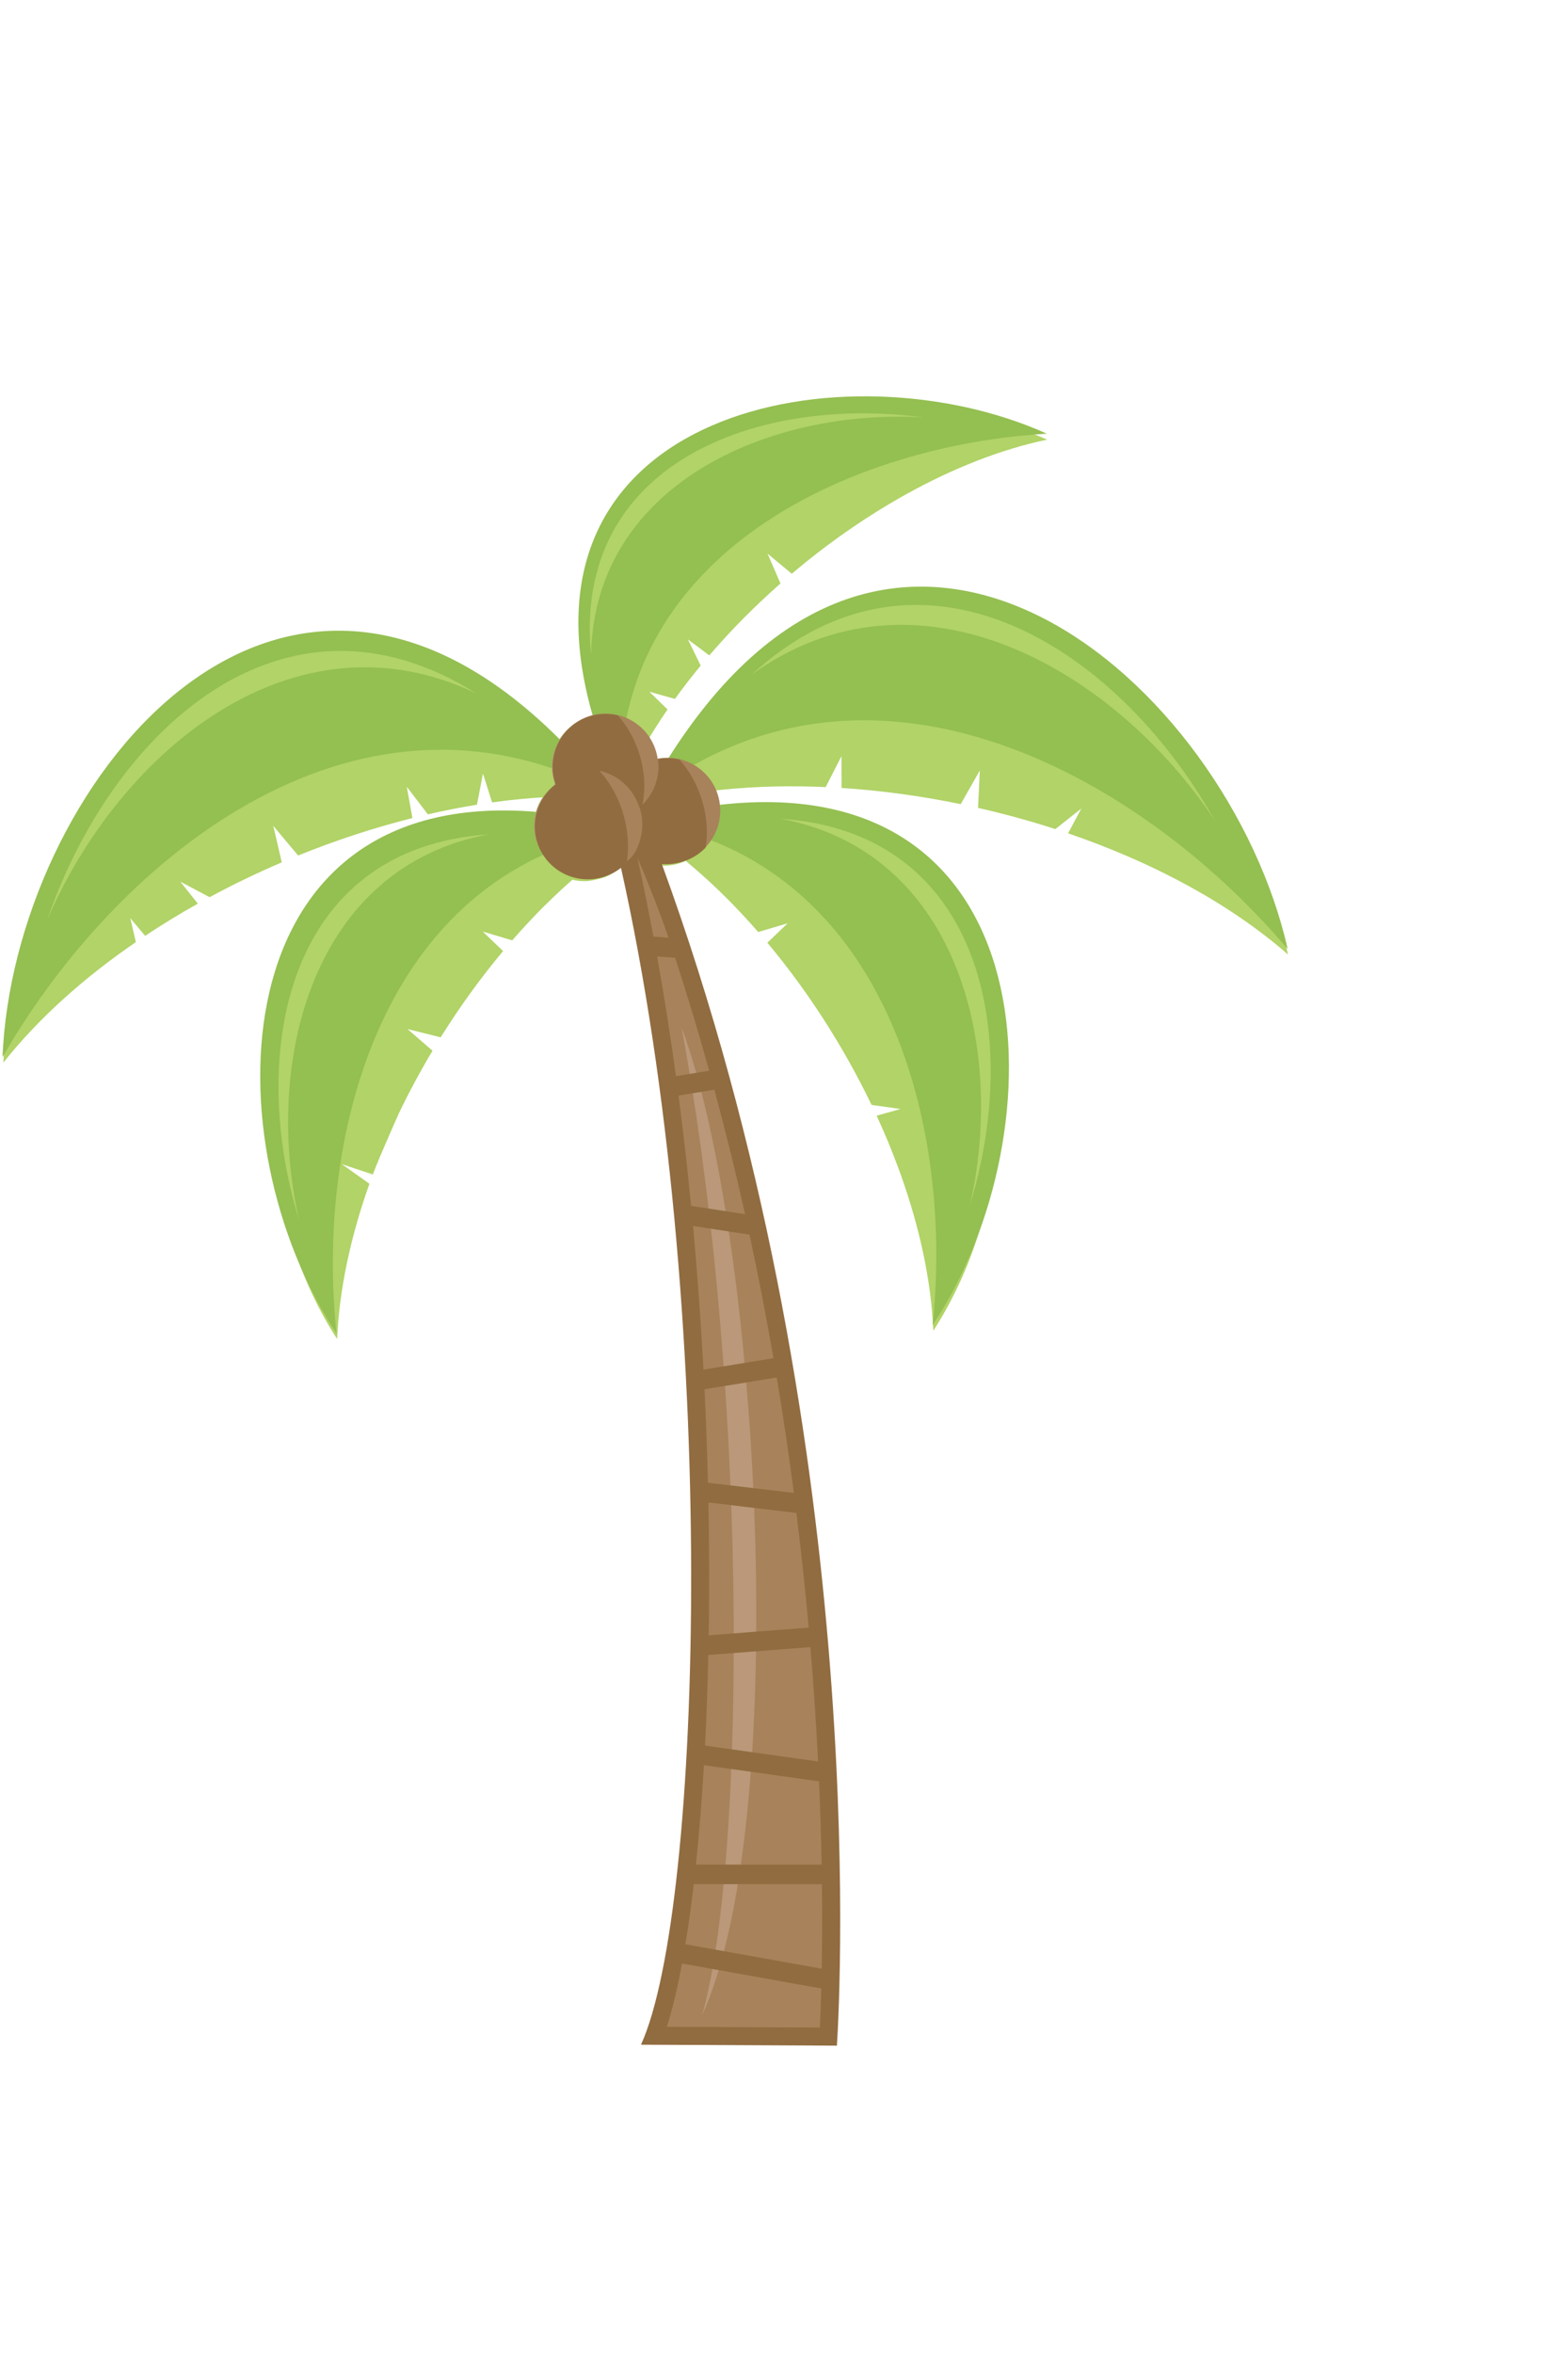 <?xml version="1.0"?>
<svg width="200" height="300" viewBox="0 0 250 250" xmlns="http://www.w3.org/2000/svg" xmlns:svg="http://www.w3.org/2000/svg">
 <g>
  <title>Layer 1</title>
  <path id="svg_3" d="m197.156,68.98c-4.29,-7.982 -9.86,-15.437 -16.232,-21.517c-12.768,-12.184 -27.116,-17.549 -40.403,-15.108c-12.585,2.312 -23.822,11.279 -33.469,26.676c-0.369,-0.053 -0.746,-0.084 -1.127,-0.084c-0.493,0 -0.991,0.047 -1.478,0.139c-0.029,0.006 -0.059,0.008 -0.089,0.008c-0.098,0 -0.194,-0.03 -0.276,-0.088c-0.106,-0.076 -0.178,-0.191 -0.196,0.32c-0.072,-0.483 -0.186,-0.956 -0.339,-1.405c-0.194,-0.567 -0.449,-1.099 -0.754,-1.594c1.116,-1.932 2.33,-3.855 3.641,-5.76l-2.908,-2.827l4.089,1.147c1.289,-1.792 2.663,-3.562 4.103,-5.307l-2.042,-4.185l3.414,2.556c3.452,-4.016 7.271,-7.869 11.35,-11.461l-2.062,-4.757l3.861,3.207c2.741,-2.32 5.588,-4.518 8.508,-6.567l1.482,-1.023c2.304,-1.563 4.649,-3.029 7.023,-4.389l1.305,-0.736c7.382,-4.087 14.997,-7.113 22.402,-8.659c-5.488,-2.394 -11.484,-3.938 -17.598,-4.611c-7.533,-1.158 -15.359,-1.188 -22.669,0.015c-14.646,2.411 -25.513,9.334 -30.597,19.496c-4.146,8.282 -4.472,18.389 -1.003,30.141c-0.549,0.065 -1.092,0.183 -1.622,0.363c-1.971,0.672 -3.506,2.049 -4.422,3.752c-11.403,-11.474 -23.132,-17.285 -34.966,-17.285c-13.51,0 -26.652,7.87 -37.01,22.159c-5.168,7.132 -9.3,15.469 -12.077,24.095c-2.536,6.857 -4.084,14.055 -4.46,21.164c5.584,-7.051 12.854,-13.539 21.127,-19.211l-0.89,-3.819l2.367,2.823c2.708,-1.8 5.515,-3.514 8.402,-5.132l-2.789,-3.507l4.666,2.477c3.732,-2.016 7.585,-3.871 11.509,-5.551l-1.354,-5.813l3.96,4.725c5.99,-2.425 12.12,-4.436 18.225,-5.969l-0.9,-4.99l3.363,4.398c2.622,-0.604 5.235,-1.12 7.826,-1.54l0.955,-4.957l1.459,4.595c3.036,-0.424 6.034,-0.71 8.976,-0.86c-1.008,1.057 -1.688,2.357 -1.999,3.746c-11.551,-0.977 -21.061,1.191 -28.376,6.5c-9.678,7.024 -15.001,19.494 -14.991,35.116c0.006,7.796 1.381,15.917 3.875,23.541c1.748,6.23 4.381,12.191 7.809,17.479c0.334,-7.953 2.169,-16.381 5.146,-24.746l-4.4,-3.129l4.94,1.648c1.005,-2.698 4.159,-9.76 4.159,-9.76c1.627,-3.385 3.422,-6.716 5.359,-9.96l-3.994,-3.46l5.296,1.325c3.028,-4.852 6.375,-9.479 9.951,-13.751l-3.239,-3.106l4.696,1.402c1.564,-1.796 3.168,-3.524 4.806,-5.172l1.541,-1.513c1.07,-1.031 2.153,-2.024 3.248,-2.983c0.62,0.155 1.266,0.239 1.926,0.239l0,0c0.869,0 1.707,-0.229 2.562,-0.427c2.059,-0.475 3.939,-2.414 4.497,-3.134c0.173,-0.223 0.382,-0.493 0.648,-0.824c0.092,-0.114 0.229,-0.18 0.374,-0.18c0.008,0 0.015,0 0.022,0.001c0.186,0.008 2.939,1.857 3.054,1.932c0.523,0.106 1.057,0.161 1.588,0.161c0.866,0 1.724,-0.143 2.55,-0.424c0.289,-0.099 0.567,-0.217 0.841,-0.345c1.767,1.459 3.51,3.011 5.219,4.656l1.54,1.514c1.639,1.647 3.242,3.376 4.807,5.172l4.696,-1.402l-3.239,3.106c3.576,4.273 6.923,8.899 9.952,13.751l1.301,2.135c1.938,3.244 3.732,6.576 5.359,9.96l4.629,0.651l-3.821,1.062c1.228,2.66 2.348,5.348 3.352,8.045l0.54,1.482c2.978,8.365 4.812,16.793 5.146,24.746c3.428,-5.287 6.06,-11.25 7.809,-17.48c2.495,-7.623 3.869,-15.744 3.875,-23.54c0.01,-15.621 -5.313,-28.092 -14.991,-35.116c-7.993,-5.801 -18.604,-7.855 -31.637,-6.151c-0.023,-0.781 -0.164,-1.563 -0.424,-2.324c-0.161,-0.472 -0.368,-0.918 -0.606,-1.342c2.736,-0.344 5.54,-0.581 8.399,-0.704l2.44,-0.081c2.624,-0.056 5.287,-0.02 7.975,0.101l2.513,-4.934l0.017,5.07c6.281,0.405 12.674,1.274 19.003,2.578l3.042,-5.362l-0.282,5.961c4.165,0.943 8.287,2.073 12.323,3.38l4.142,-3.279l-2.109,3.954c3.132,1.069 6.202,2.249 9.19,3.529l1.633,0.714c9.163,4.084 17.485,9.152 24.251,15.078c-1.656,-6.925 -4.481,-13.725 -8.214,-20.01z" fill="#B1D367"/>
  <path id="svg_4" d="m205.304,88.738c-9.524,-42.214 -62.233,-88.759 -98.944,-30.073c-0.178,-0.012 -0.358,-0.021 -0.539,-0.021c-0.494,0 -0.991,0.047 -1.476,0.139c-0.03,0.006 -0.06,0.008 -0.09,0.008c-0.098,0 -0.195,-0.03 -0.277,-0.088c-0.106,-0.076 -0.177,-0.191 -0.196,-0.32c-0.072,-0.483 -0.186,-0.956 -0.339,-1.405c-0.655,-1.922 -2,-3.462 -3.698,-4.396c5.945,-30.612 39.707,-44.391 67.165,-45.962c-31.889,-14.385 -86.655,-3.995 -72.357,45.102c-0.4,0.071 -0.797,0.17 -1.186,0.302c-1.787,0.609 -3.215,1.798 -4.15,3.283c-45.527,-45.461 -87.114,8.369 -88.816,50.662c16.734,-29.15 50.726,-58.518 87.6,-46.033c0.036,0.721 0.169,1.449 0.414,2.167l0.032,0.087c0.068,0.196 0.003,0.414 -0.162,0.54c-1.408,1.069 -2.375,2.538 -2.834,4.154c-50.852,-4.212 -51.862,53.003 -31.792,83.137c-2.972,-27.759 4.84,-63.553 33,-76.313c1.466,2.025 3.835,3.286 6.428,3.286c0,0 0,0 0,0c0.869,0 1.707,-0.229 2.562,-0.427c2.057,-0.475 3.938,-2.414 4.497,-3.134c0.173,-0.223 0.382,-0.493 0.648,-0.824c0.091,-0.114 0.229,-0.18 0.374,-0.18c0.007,0 0.015,0 0.022,0.001c0.186,0.008 2.94,1.857 3.055,1.932c0.523,0.106 1.057,0.161 1.587,0.161c0.867,0 1.725,-0.143 2.55,-0.424c1.659,-0.565 3.047,-1.643 4.009,-3.072c30.852,11.379 39.389,48.851 36.304,77.665c20.479,-30.748 19.012,-89.696 -34.963,-82.803c-0.057,-0.628 -0.188,-1.254 -0.397,-1.866c-0.615,-1.806 -1.837,-3.279 -3.392,-4.224c34.222,-19.843 73.446,3.069 95.361,28.939zm-197.799,-4.578c10.221,-29.863 37.484,-55.627 68.447,-36.14c-29.111,-13.892 -56.851,9.162 -68.447,36.14zm40.177,47.789c-8.205,-26.707 -2.068,-59.337 30.243,-61.476c-28.076,5.184 -35.963,36.122 -30.243,61.476zm46.557,-90.046c-3.003,-30.624 26.637,-41.433 52.947,-37.88c-24.656,-1.432 -52.438,10.756 -52.947,37.88zm60.432,87.554c5.719,-25.354 -2.168,-56.292 -30.244,-61.476c32.313,2.139 38.449,34.769 30.244,61.476zm38.995,-61.23c-16.279,-24.438 -47.728,-42.101 -73.85,-23.179c26.932,-24.76 58.401,-4.346 73.85,23.179z" fill="#94BF51"/>
  <path id="svg_2" d="m103.372,262.126c4.789,-12.553 7.685,-43.014 7.396,-78.102c-0.317,-38.664 -4.436,-78.387 -11.299,-108.981c-0.037,-0.165 -0.161,-0.297 -0.322,-0.344c-0.043,-0.013 -0.087,-0.019 -0.13,-0.019c-0.121,0 -0.239,0.047 -0.327,0.134c-0.862,0.852 -1.876,1.48 -3.016,1.869c-0.833,0.283 -1.696,0.428 -2.566,0.428c-3.404,0 -6.429,-2.166 -7.528,-5.39c-1.107,-3.248 -0.015,-6.825 2.718,-8.9c0.16,-0.122 0.224,-0.333 0.157,-0.524l-0.032,-0.087c-1.416,-4.152 0.811,-8.68 4.961,-10.096c0.833,-0.284 1.696,-0.427 2.567,-0.427c3.403,0 6.429,2.165 7.527,5.389c0.154,0.45 0.268,0.923 0.339,1.407c0.019,0.125 0.088,0.237 0.191,0.311c0.079,0.056 0.173,0.086 0.269,0.086c0.029,0 0.058,-0.003 0.087,-0.008c0.487,-0.093 0.984,-0.14 1.479,-0.14c3.403,0 6.427,2.165 7.526,5.388c0.686,2.011 0.547,4.168 -0.39,6.075c-0.938,1.906 -2.561,3.334 -4.571,4.02c-0.827,0.282 -1.687,0.425 -2.555,0.425c-0.559,0 -1.121,-0.06 -1.671,-0.178c-0.032,-0.007 -0.065,-0.01 -0.098,-0.01c-0.133,0 -0.261,0.057 -0.351,0.16c-0.111,0.127 -0.144,0.306 -0.085,0.465c13.593,37.007 22.48,78.062 26.416,122.025c3.024,33.779 2.08,57.912 1.668,65.162l-28.36,-0.138z" fill="#BA9879"/>
  <path id="svg_5" d="m131.103,197.06c-3.943,-44.047 -12.835,-85.098 -26.443,-122.144c1.439,0.309 2.978,0.249 4.474,-0.262c4.4,-1.5 6.751,-6.283 5.25,-10.684c-1.37,-4.019 -5.478,-6.326 -9.531,-5.554c-0.074,-0.498 -0.191,-0.996 -0.359,-1.489c-1.5,-4.4 -6.284,-6.751 -10.684,-5.251c-4.4,1.5 -6.751,6.284 -5.251,10.684c0.01,0.031 0.023,0.061 0.034,0.092c-2.809,2.133 -4.077,5.898 -2.876,9.419c1.5,4.4 6.283,6.751 10.684,5.251c1.243,-0.423 2.317,-1.113 3.192,-1.978c6.881,30.675 10.968,69.872 11.288,108.883c0.295,35.928 -2.68,66.436 -7.612,78.559l29.479,0.143c0.361,-6.111 1.472,-30.847 -1.645,-65.669zm-19.181,61.65c3.549,-12.221 5.484,-38.439 4.992,-68.955c-0.505,-31.225 -3.459,-62.555 -8.254,-88.557c12.573,33.756 17.522,126.481 3.262,157.512z" fill="#A8825A"/>
  <path id="svg_6" d="m105.528,75.218c1.197,0.078 2.435,-0.092 3.621,-0.497c1.316,-0.448 2.447,-1.193 3.349,-2.131c0.408,-2.404 0.209,-5.188 -0.708,-7.97c-0.794,-2.411 -2.018,-4.479 -3.462,-6.06c-1.097,-0.255 -2.254,-0.299 -3.409,-0.087c0.362,2.734 -0.608,5.444 -2.518,7.303c0.002,-0.01 0.004,-0.021 0.006,-0.03c0,0 0,0 0,0c0.045,-0.201 0.084,-0.405 0.12,-0.612c0.011,-0.062 0.021,-0.125 0.032,-0.188c0.034,-0.215 0.064,-0.432 0.088,-0.653c0.002,-0.015 0.003,-0.03 0.004,-0.046c0.023,-0.218 0.04,-0.439 0.053,-0.663c0.003,-0.049 0.005,-0.098 0.008,-0.147c0.012,-0.24 0.019,-0.482 0.019,-0.728c0,-0.008 0,-0.016 0,-0.024c0,-0.249 -0.008,-0.5 -0.021,-0.753c-0.001,-0.024 -0.001,-0.049 -0.003,-0.073c-0.045,-0.815 -0.153,-1.65 -0.329,-2.495c0,0 0,0 0,-0.001c-0.142,-0.682 -0.325,-1.37 -0.556,-2.058c-0.766,-2.281 -1.931,-4.247 -3.308,-5.776c-1.501,-0.363 -3.119,-0.32 -4.688,0.215c-4.4,1.5 -6.751,6.284 -5.251,10.684c0.011,0.031 0.023,0.061 0.034,0.092c-2.809,2.133 -4.077,5.898 -2.876,9.419c1.5,4.4 6.284,6.751 10.684,5.251c0.972,-0.331 1.84,-0.79 2.592,-1.38c15.686,70.132 13.087,165.89 3.187,187.558l31.241,0.15c0.581,-9.041 5.086,-98.036 -27.909,-188.3zm25.472,159.456l-20.04,-0.014c0.515,-4.902 0.942,-10.209 1.275,-15.84l18.349,2.576c0.21,4.758 0.341,9.2 0.416,13.278zm-0.566,-16.446l-18.026,-2.529c0.239,-4.627 0.417,-9.455 0.527,-14.443l16.272,-1.256c0.545,6.443 0.943,12.545 1.227,18.228zm-1.499,-21.334l-15.94,1.23c0.075,-4.568 0.094,-9.26 0.054,-14.047c-0.02,-2.375 -0.054,-4.752 -0.101,-7.127l14.028,1.666c0.749,6.032 1.404,12.126 1.959,18.278zm-2.362,-21.462l-13.696,-1.625c-0.125,-4.982 -0.309,-9.953 -0.55,-14.898l11.516,-1.881c1.011,6.068 1.922,12.2 2.73,18.404zm-3.253,-21.475l-11.156,1.822c-0.417,-7.732 -0.976,-15.385 -1.669,-22.895l9.005,1.387c1.396,6.475 2.669,13.04 3.82,19.686zm-23.367,-79.21c0.337,-2.162 0.205,-4.674 -0.475,-7.149c0,0 0.001,0 0.002,-0.001c-0.083,-0.303 -0.173,-0.608 -0.272,-0.912c-0.096,-0.292 -0.199,-0.578 -0.307,-0.86c-0.04,-0.104 -0.083,-0.205 -0.124,-0.307c-0.069,-0.172 -0.139,-0.342 -0.213,-0.51c-0.056,-0.129 -0.114,-0.254 -0.172,-0.38c-0.061,-0.13 -0.123,-0.26 -0.186,-0.388c-0.072,-0.145 -0.144,-0.288 -0.218,-0.429c-0.048,-0.09 -0.097,-0.178 -0.146,-0.267c-0.667,-1.213 -1.441,-2.293 -2.292,-3.204c1.958,0.411 3.742,1.524 5.009,3.163c0.603,0.806 1.078,1.74 1.417,2.727c0.812,2.357 0.426,4.918 -0.657,6.979c0,0 0,0 0,0c0,0.001 -0.001,0.003 -0.002,0.005c-0.025,0.048 -0.052,0.096 -0.078,0.144c-0.013,0.021 -0.022,0.04 -0.039,0.064c-0.334,0.517 -0.744,0.98 -1.247,1.325zm1.682,-0.464c0.19,0.14 3.515,8.358 4.956,12.665l-2.408,-0.181c-0.842,-4.471 -1.598,-8.311 -2.548,-12.484zm3.133,15.652l2.881,0.217c1.922,5.905 3.732,11.902 5.424,17.993l-5.297,0.865c-0.898,-6.564 -1.902,-12.942 -3.008,-19.075zm5.424,39.75c-0.584,-5.973 -1.253,-11.847 -2.003,-17.586l5.711,-0.933c1.76,6.515 3.391,13.13 4.887,19.843l-8.595,-1.324zm20.526,130.948l-24.391,-0.117c0.881,-2.785 1.689,-6.176 2.417,-10.084l22.198,3.977c-0.068,2.605 -0.152,4.698 -0.224,6.224zm0.294,-9.379l-21.73,-3.891c0.487,-2.955 0.932,-6.162 1.332,-9.588l20.434,0.014c0.062,5.195 0.032,9.717 -0.036,13.465z" fill="#916C40"/>
 </g>
</svg>